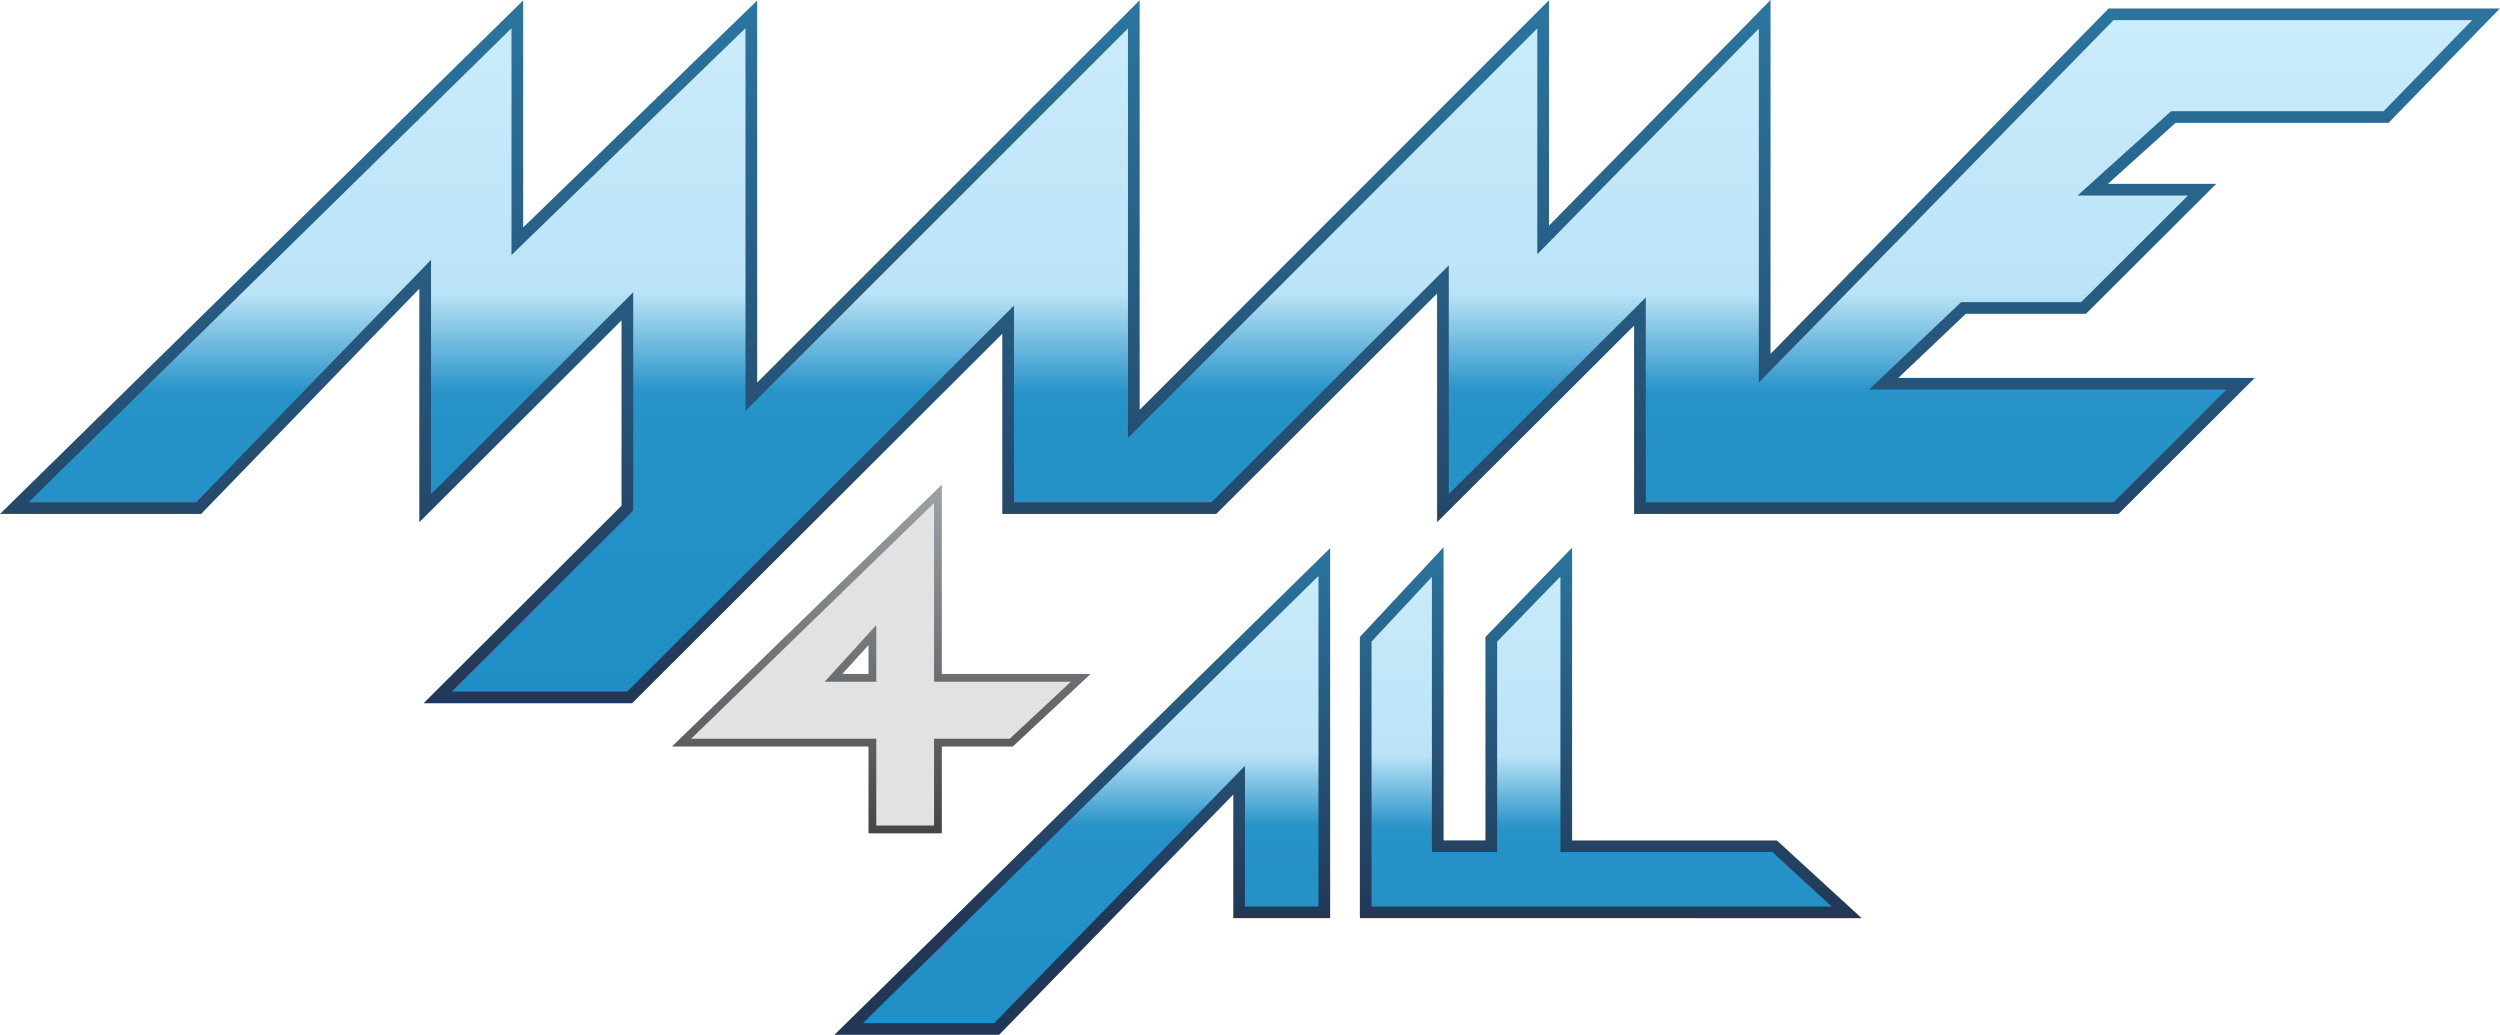 <?xml version="1.0" encoding="UTF-8" standalone="no"?>
<svg
   enable-background="new -54.704 -17.335 641.883 266.225"
   height="265"
   viewBox="-54.704 -17.335 640 265"
   width="640"
   version="1.1"
   id="svg15"
   sodipodi:docname="mame-mame4all.svg"
   inkscape:version="1.3.2 (091e20e, 2023-11-25)"
   xmlns:inkscape="http://www.inkscape.org/namespaces/inkscape"
   xmlns:sodipodi="http://sodipodi.sourceforge.net/DTD/sodipodi-0.dtd"
   xmlns:xlink="http://www.w3.org/1999/xlink"
   xmlns="http://www.w3.org/2000/svg"
   xmlns:svg="http://www.w3.org/2000/svg">
  <defs
     id="defs15" />
  <sodipodi:namedview
     id="namedview15"
     pagecolor="#ffffff"
     bordercolor="#000000"
     borderopacity="0.25"
     inkscape:showpageshadow="2"
     inkscape:pageopacity="0.0"
     inkscape:pagecheckerboard="0"
     inkscape:deskcolor="#d1d1d1"
     inkscape:zoom="1"
     inkscape:cx="280"
     inkscape:cy="110"
     inkscape:window-width="1312"
     inkscape:window-height="449"
     inkscape:window-x="0"
     inkscape:window-y="39"
     inkscape:window-maximized="0"
     inkscape:current-layer="svg15" />
  <linearGradient
     id="a">
    <stop
       offset=".005"
       stop-color="#cbecfc"
       id="stop1" />
    <stop
       offset=".401"
       stop-color="#bbe3f7"
       id="stop2" />
    <stop
       offset=".543"
       stop-color="#2793c8"
       id="stop3" />
    <stop
       offset="1"
       stop-color="#1e8ec5"
       id="stop4" />
  </linearGradient>
  <linearGradient
     id="b"
     gradientTransform="matrix(1,0,0,-1,654,409.225)"
     gradientUnits="userSpaceOnUse"
     x1="-387.703"
     x2="-387.703"
     xlink:href="#a"
     y1="422.882"
     y2="243.83" />
  <linearGradient
     id="c">
    <stop
       offset="0"
       stop-color="#2a76a0"
       id="stop5" />
    <stop
       offset="1"
       stop-color="#223756"
       id="stop6" />
  </linearGradient>
  <linearGradient
     id="d"
     gradientUnits="userSpaceOnUse"
     x1="266.238"
     x2="266.238"
     xlink:href="#c"
     y1="-17.721"
     y2="163.613" />
  <linearGradient
     id="e"
     gradientUnits="userSpaceOnUse"
     x1="171.582"
     x2="171.582"
     y1="106.779"
     y2="197.113">
    <stop
       offset=".005"
       stop-color="#9ca3a6"
       id="stop7" />
    <stop
       offset="1"
       stop-color="#454547"
       id="stop8" />
  </linearGradient>
  <linearGradient
     id="f"
     gradientTransform="matrix(1,0,0,-1,654,409.225)"
     gradientUnits="userSpaceOnUse"
     x1="-429.724"
     x2="-429.724"
     xlink:href="#a"
     y1="284.818"
     y2="154.63" />
  <linearGradient
     id="g"
     gradientUnits="userSpaceOnUse"
     x1="223.192"
     x2="223.192"
     xlink:href="#c"
     y1="122.279"
     y2="219.613" />
  <linearGradient
     id="h"
     gradientTransform="matrix(1,0,0,-1,654,409.225)"
     gradientUnits="userSpaceOnUse"
     x1="-296.286"
     x2="-296.286"
     xlink:href="#a"
     y1="284.835"
     y2="153.835" />
  <linearGradient
     id="i"
     gradientUnits="userSpaceOnUse"
     x1="358.889"
     x2="358.889"
     xlink:href="#c"
     y1="122.279"
     y2="219.613" />
  <g
     transform="matrix(0.997,0,0,0.995,-0.161,-0.08)"
     id="g15">
    <path
       d="M 583.629,-13.657 H 487.356 L 398.413,77.391 V -13.657 L 341.528,44.391 V -13.657 L 236.423,91.724 V -13.657 L 138.214,84.724 V -13.657 L 78.131,44.724 V -13.657 L -51.036,113.391 H -3.703 L 54.464,53.224 v 60.167 l 51.917,-51.917 v 51.917 l -48.708,48.708 h 49.291 l 97.187,-97.187 v 48.479 h 52.813 l 58.834,-58.833 v 58.833 l 50.583,-50.583 v 50.583 h 122.25 l 32,-32 h -91.668 l 20.5,-19.5 h 30.834 l 30.416,-30.417 h -28.082 l 20.707,-18.708 h 54.625 z"
       fill="url(#b)"
       id="path8"
       style="fill:url(#b)" />
    <path
       d="m 54.048,163.599 50.833,-50.83 V 65.095 L 52.964,117.009 52.962,56.934 -3.066,114.89 H -54.704 L 79.631,-17.239 v 58.412 l 60.083,-58.38 v 98.302 l 98.209,-98.378 -0.002,105.377 105.105,-105.381 v 58.002 l 56.887,-58.05 v 91.042 l 86.811,-88.866 h 96.908 v 1.502 -1.502 h 3.549 L 558.599,14.264 H 503.915 L 486.53,29.972 h 27.807 L 480.918,63.39 450.063,63.388 432.713,79.892 H 524.25 L 489.252,114.89 H 364.879 V 66.429 l -50.583,50.583 V 58.179 L 257.584,114.89 H 202.65 l -0.002,-46.355 -95.063,95.064 z m 53.833,-49.588 -46.585,46.586 h 45.046 l 99.309,-99.312 v 50.602 h 50.69 l 60.957,-60.954 v 58.833 L 367.88,59.188 v 52.702 h 120.129 l 28.998,-29 h -91.795 l 23.65,-22.5 h 30.813 l 27.416,-27.417 h -28.357 l 24.025,-21.707 h 54.568 l 22.752,-23.422 -92.094,-0.003 -91.074,93.229 V -9.982 l -56.887,58.05 V -10.03 L 234.921,95.353 V -10.03 L 136.713,88.352 V -10.109 L 76.631,48.269 V -10.079 L -47.371,111.887 H -4.338 L 55.965,49.511 v 60.257 l 51.917,-51.914 z"
       fill="url(#d)"
       id="path9"
       style="fill:url(#d)" />
    <path
       d="m 186.131,157.056 v -47.333 l -65.833,64 h 48.999 v 22.334 h 16.834 v -22.334 h 18.833 l 17.834,-16.667 z m -16.834,0 h -9.999 l 9.999,-10.999 z"
       fill="#e2e2e2"
       id="path10" />
    <path
       d="m 168.296,197.057 v -22.334 h -50.464 l 69.299,-67.368 v 48.7 h 38.201 l -19.975,18.668 -18.226,-0.002 v 22.336 z m -45.535,-24.336 h 47.536 v 22.335 h 14.833 v -22.335 h 19.438 l 15.692,-14.666 h -34.13 v -0.999 h 1.001 -1.001 v 0.999 h -1 v -45.966 z m 34.275,-14.666 13.262,-14.586 v 13.587 0.999 z m 12.261,-0.999 v -1.001 z m -7.738,-1.001 h 6.737 v -7.413 z"
       fill="url(#e)"
       id="path11"
       style="fill:url(#e)" />
    <path
       d="M 163.214,247.39 285.339,127.265 v 90.125 h -21.875 v -34 l -62.25,64 z"
       fill="url(#f)"
       id="path12"
       style="fill:url(#f)" />
    <path
       d="m 163.215,248.89 v -1.5 l 1.05,1.068 -1.05,-1.068 v 1.5 h -3.667 L 286.837,123.681 v 95.208 h -24.873 v -31.807 l -60.118,61.808 z m 3.661,-3 33.701,-0.002 64.384,-66.194 v 36.195 h 18.877 v -85.046 z"
       fill="url(#g)"
       id="path13"
       style="fill:url(#g)" />
    <path
       d="m 314.464,127.265 -18.5,19.875 v 70.25 h 123.499 l -18.5,-17 h -53.5 v -73.125 l -19.25,19.875 v 53.25 h -13.749 z"
       fill="url(#h)"
       id="path14"
       style="fill:url(#h)" />
    <path
       d="m 294.464,218.889 v -72.342 l 18.899,-20.307 2.6,-2.789 v 75.437 h 10.75 v -52.357 l 22.248,-22.97 v 75.329 h 52.586 l 21.768,19.999 z m 2.998,-71.16 v 68.16 h 118.15 l -15.234,-14.001 h -54.414 l -0.002,-70.919 -16.248,16.777 v 54.142 h -16.75 v -70.813 z"
       fill="url(#i)"
       id="path15"
       style="fill:url(#i)" />
  </g>
</svg>
